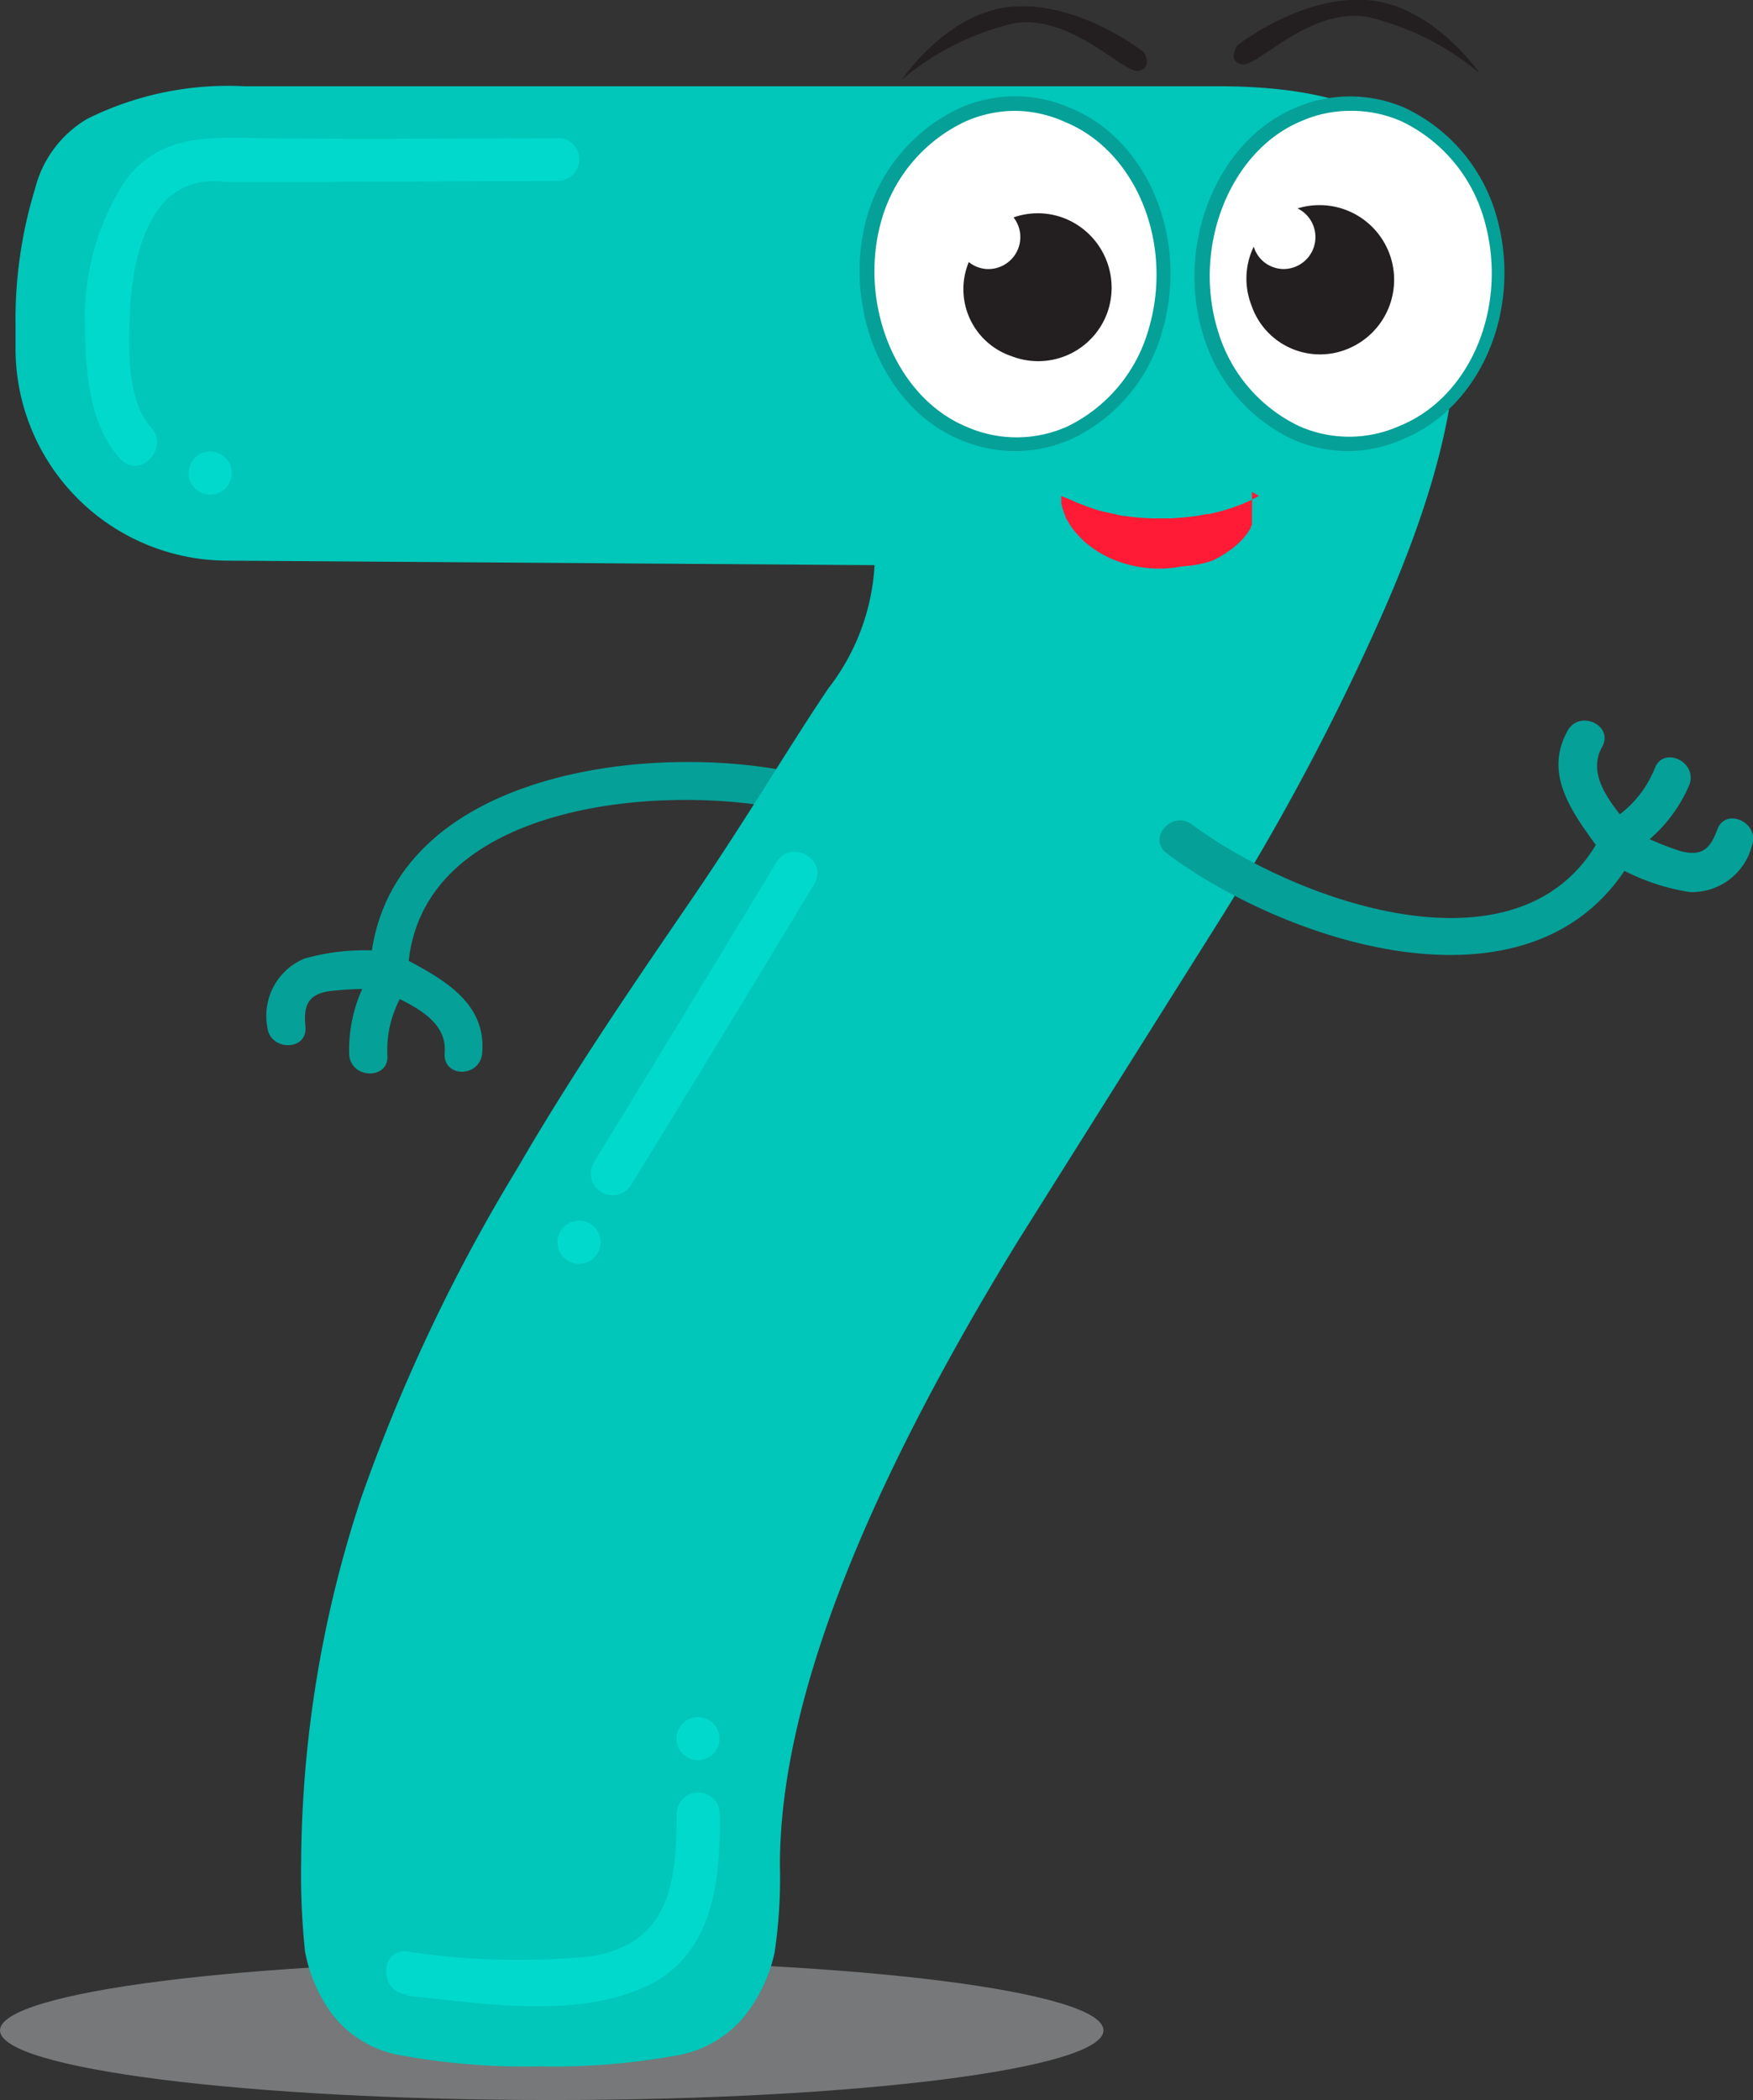 <svg xmlns="http://www.w3.org/2000/svg" viewBox="0 0 81.32 97.39"><rect x="0" y="0" width="81.32" height="97.39" fill="#333333" stroke="none"/><defs><style>.cls-1{isolation:isolate;}.cls-2{fill:#bcbec0;opacity:0.5;mix-blend-mode:multiply;}.cls-3{fill:#05a098;}.cls-4{fill:#01c6ba;}.cls-5{fill:#231f20;}.cls-5,.cls-6{fill-rule:evenodd;}.cls-6{fill:#fff;}.cls-7{fill:#ff1b35;}.cls-8{fill:#01d9cc;}</style></defs><title>Numero 7</title><g class="cls-1"><g id="Camada_1" data-name="Camada 1"><path class="cls-2" d="M63.56,95.16c0,1.78-11.46,3.23-25.59,3.23s-25.6-1.45-25.6-3.23S23.83,91.92,38,91.92,63.56,93.37,63.56,95.16Z" transform="translate(-12.37 -1)"/><path class="cls-3" d="M48.74,38.53c-5.7-1.19-16.93-.3-17.44,7.36-.08,1.13-1.85,1.14-1.77,0,.61-9,12.72-10.53,19.68-9.07,1.12.24.65,1.94-.47,1.71Z" transform="translate(-12.37 -1)"/><path class="cls-3" d="M30.29,46.89a15,15,0,0,0-2.68.08c-1,.17-1.16.72-1.07,1.65.1,1.14-1.67,1.13-1.77,0a2.87,2.87,0,0,1,1.71-3.16,10.18,10.18,0,0,1,3.81-.34.89.89,0,0,1,0,1.77Z" transform="translate(-12.37 -1)"/><path class="cls-3" d="M30.74,45.24c1.83,1,4.2,2.06,4,4.57C34.66,51,32.89,51,33,49.81c.12-1.7-1.92-2.34-3.13-3a.89.89,0,0,1,.89-1.53Z" transform="translate(-12.37 -1)"/><path class="cls-3" d="M30.94,47.29a5.08,5.08,0,0,0-.6,2.64c.1,1.14-1.67,1.13-1.77,0a6.86,6.86,0,0,1,.84-3.54c.5-1,2-.13,1.53.9Z" transform="translate(-12.37 -1)"/><path class="cls-4" d="M79.17,9.74Q77.67,5,68.88,5H23.7a14.67,14.67,0,0,0-7.28,1.51A5.23,5.23,0,0,0,14,9.74,20.69,20.69,0,0,0,13.09,16v1.12A9.84,9.84,0,0,0,22.85,27l30.09.21a10.23,10.23,0,0,1-2.14,5.71c-1.84,2.72-3.76,6-6.35,9.79s-5.49,8-8.09,12.49A80.73,80.73,0,0,0,29.1,70.54,54.73,54.73,0,0,0,26.34,87.3a34.53,34.53,0,0,0,.18,4.2,7.09,7.09,0,0,0,1.2,2.83,5.08,5.08,0,0,0,3.32,2,31.8,31.8,0,0,0,6.34.5,31.8,31.8,0,0,0,6.34-.5,5.19,5.19,0,0,0,3.32-2,7.32,7.32,0,0,0,1.26-2.76,23.69,23.69,0,0,0,.25-4.08q0-10.92,11-28.87,4.65-7.4,9.23-14.68a111.12,111.12,0,0,0,7.84-14.75c2.18-5,3.27-9.14,3.27-12.48A22.52,22.52,0,0,0,79.17,9.74Z" transform="translate(-12.37 -1)"/><path class="cls-5" d="M81,4.39S78.83,1.2,75.75,1s-6,2.12-6,2.12c-.19.39-.29.78.29.87.77,0,3.09-2.6,5.7-2.22A12.56,12.56,0,0,1,81,4.39Z" transform="translate(-12.37 -1)"/><path class="cls-6" d="M72.55,6.32c-3.48,1.44-5.31,6.08-4,10.13s5.3,6.17,8.87,4.63S82.68,15,81.42,11,76.12,4.77,72.55,6.32Z" transform="translate(-12.37 -1)"/><path class="cls-3" d="M74.92,21.92a6.44,6.44,0,0,1-2.64-.57,7.8,7.8,0,0,1-4.09-4.8c-1.31-4.21.63-9,4.23-10.53a6.35,6.35,0,0,1,5.16,0,7.94,7.94,0,0,1,4.15,4.8c1.34,4.32-.56,9-4.24,10.53A6.44,6.44,0,0,1,74.92,21.92ZM75,6.14a5.64,5.64,0,0,0-2.27.48h0c-3.3,1.37-5.07,5.83-3.86,9.73a7.14,7.14,0,0,0,3.74,4.4,5.72,5.72,0,0,0,4.69,0c3.38-1.37,5.11-5.73,3.87-9.73a7.22,7.22,0,0,0-3.8-4.4A5.77,5.77,0,0,0,75,6.14Z" transform="translate(-12.37 -1)"/><path class="cls-5" d="M72.42,10.72a3.41,3.41,0,0,0-2,4.43,3.36,3.36,0,0,0,4.34,2.08,3.46,3.46,0,0,0-2.36-6.51Z" transform="translate(-12.37 -1)"/><path class="cls-6" d="M71.4,10.6a1.47,1.47,0,0,0-.85,1.9,1.45,1.45,0,0,0,1.86.89,1.48,1.48,0,0,0-1-2.79Z" transform="translate(-12.37 -1)"/><path class="cls-6" d="M61.84,6.32c3.57,1.44,5.3,6.08,4,10.13S60.58,22.62,57,21.08,51.71,15,53,11,58.27,4.77,61.84,6.32Z" transform="translate(-12.37 -1)"/><path class="cls-3" d="M59.47,21.92a6.57,6.57,0,0,1-2.59-.54c-3.59-1.5-5.53-6.32-4.23-10.53a8,8,0,0,1,4.16-4.8A6.33,6.33,0,0,1,62,6c3.68,1.49,5.58,6.21,4.24,10.52a7.84,7.84,0,0,1-4.1,4.81A6.39,6.39,0,0,1,59.47,21.92Zm0-15.78a5.72,5.72,0,0,0-2.35.51,7.24,7.24,0,0,0-3.81,4.4c-1.2,3.89.57,8.35,3.87,9.73a5.75,5.75,0,0,0,4.7,0,7.17,7.17,0,0,0,3.74-4.4c1.24-4-.5-8.36-3.86-9.73h0A5.73,5.73,0,0,0,59.43,6.14Z" transform="translate(-12.37 -1)"/><path class="cls-5" d="M61.66,11.09a3.46,3.46,0,0,1,2.07,4.43,3.41,3.41,0,0,1-4.43,2,3.28,3.28,0,0,1-2-4.34A3.4,3.4,0,0,1,61.66,11.09Z" transform="translate(-12.37 -1)"/><path class="cls-5" d="M54.22,4.68s2.12-3.19,5.21-3.38,6,2.12,6,2.12c.19.29.29.78-.29.87-.77,0-3.09-2.6-5.69-2.22A12.55,12.55,0,0,0,54.22,4.68Z" transform="translate(-12.37 -1)"/><path class="cls-6" d="M57.71,10.6a1.46,1.46,0,0,0-.85,1.9,1.44,1.44,0,0,0,1.86.89,1.48,1.48,0,1,0-1-2.79Z" transform="translate(-12.37 -1)"/><path class="cls-7" d="M70.77,24l-.19.1,0,0c-.15.08-.31.16-.48.23a8.73,8.73,0,0,1-1.22.41h0l-.42.1-.1,0-.44.08c-.41.06-.84.1-1.28.12h-.77a2,2,0,0,1-.36.64,2,2,0,0,0,.36-.64h0a11,11,0,0,1-1.31-.11c-.16,0-.32-.05-.48-.09h0l-.47-.1h0a2.21,2.21,0,0,1-.54.41,2.21,2.21,0,0,0,.54-.41h0a7.35,7.35,0,0,1-1.12-.37c-.15-.05-.29-.12-.43-.18h0L61.6,24c0,.11,0,.22,0,.33v0a2.81,2.81,0,0,0,.08.31v0a2.49,2.49,0,0,0,.11.29v0c0,.09.09.19.14.28l0,0a2.46,2.46,0,0,0,.17.27l0,0a2.65,2.65,0,0,0,.21.26v0a2.83,2.83,0,0,0,.24.25h0a2,2,0,0,0,.26.24h0a5,5,0,0,0,1.09.67h0a5.61,5.61,0,0,0,1.51.42h0a5.5,5.5,0,0,0,1.48,0h0l.35-.06A4.94,4.94,0,0,0,68.61,27h0a5,5,0,0,0,1.07-.68h0l.14-.12h0l.12-.12,0,0,.11-.12,0,0,.1-.12,0,0,.09-.12,0,0,.08-.12,0,0a.41.41,0,0,1,.07-.11l0-.05.06-.11,0-.06,0-.11,0-.06,0-.1,0-.07a1,1,0,0,1,0-.1s0-.06,0-.08l0-.1a.29.29,0,0,0,0-.09l0-.09s0-.06,0-.1a.19.19,0,0,0,0-.08s0-.08,0-.12V24c0-.07,0-.13,0-.19Z" transform="translate(-12.37 -1)"/><path class="cls-8" d="M38.22,7.41c-4.38,0-8.77.06-13.15,0-2.61,0-5.12-.37-6.86,1.93a11.59,11.59,0,0,0-1.89,6.86c0,2,.2,4.51,1.62,6.07.89,1,2.32-.48,1.44-1.45-1.07-1.17-1.06-3.46-1-4.94.05-1.88.38-4.31,1.79-5.7a3.18,3.18,0,0,1,2.59-.74h4.15l11.33-.05a1,1,0,0,0,0-2Z" transform="translate(-12.37 -1)"/><path class="cls-8" d="M22.12,23.94a1,1,0,0,0,0-2,1,1,0,0,0,0,2Z" transform="translate(-12.37 -1)"/><path class="cls-8" d="M44.75,82.63a1,1,0,0,0,0-2,1,1,0,0,0,0,2Z" transform="translate(-12.37 -1)"/><path class="cls-8" d="M31.22,93.55c3.46.35,7.8,1.09,11.1-.42,3.14-1.44,3.48-4.93,3.44-8a1,1,0,0,0-2,0c0,3.13-.32,6-3.95,6.59a34,34,0,0,1-8.55-.22c-1.31-.13-1.3,1.91,0,2Z" transform="translate(-12.37 -1)"/><path class="cls-8" d="M48.38,41q-4.23,7-8.47,13.92a1,1,0,0,0,1.76,1Q45.92,49,50.14,42c.68-1.12-1.08-2.14-1.76-1Z" transform="translate(-12.37 -1)"/><path class="cls-8" d="M39.23,59.61a1,1,0,0,0,0-2,1,1,0,0,0,0,2Z" transform="translate(-12.37 -1)"/><path class="cls-3" d="M67.64,39.22c4.67,3.49,15.22,7.41,18.92.69.55-1,2.16-.26,1.61.75-4.37,7.92-16,4.16-21.68-.09-.91-.69.24-2,1.15-1.35Z" transform="translate(-12.37 -1)"/><path class="cls-3" d="M87.89,39.42a14.14,14.14,0,0,0,2.47,1.06c1,.25,1.36-.16,1.67-1,.39-1.08,2-.32,1.61.74a2.87,2.87,0,0,1-2.89,2.15,10.12,10.12,0,0,1-3.6-1.3.89.89,0,0,1,.74-1.61Z" transform="translate(-12.37 -1)"/><path class="cls-3" d="M86.79,40.73c-1.21-1.72-2.93-3.64-1.7-5.84.55-1,2.16-.25,1.6.75-.83,1.49.75,2.94,1.56,4.08a.89.89,0,0,1-1.46,1Z" transform="translate(-12.37 -1)"/><path class="cls-3" d="M87.48,38.79a5.07,5.07,0,0,0,1.65-2.15c.4-1.07,2-.31,1.61.75a6.87,6.87,0,0,1-2.26,2.86c-.88.72-1.89-.74-1-1.46Z" transform="translate(-12.37 -1)"/></g></g></svg>